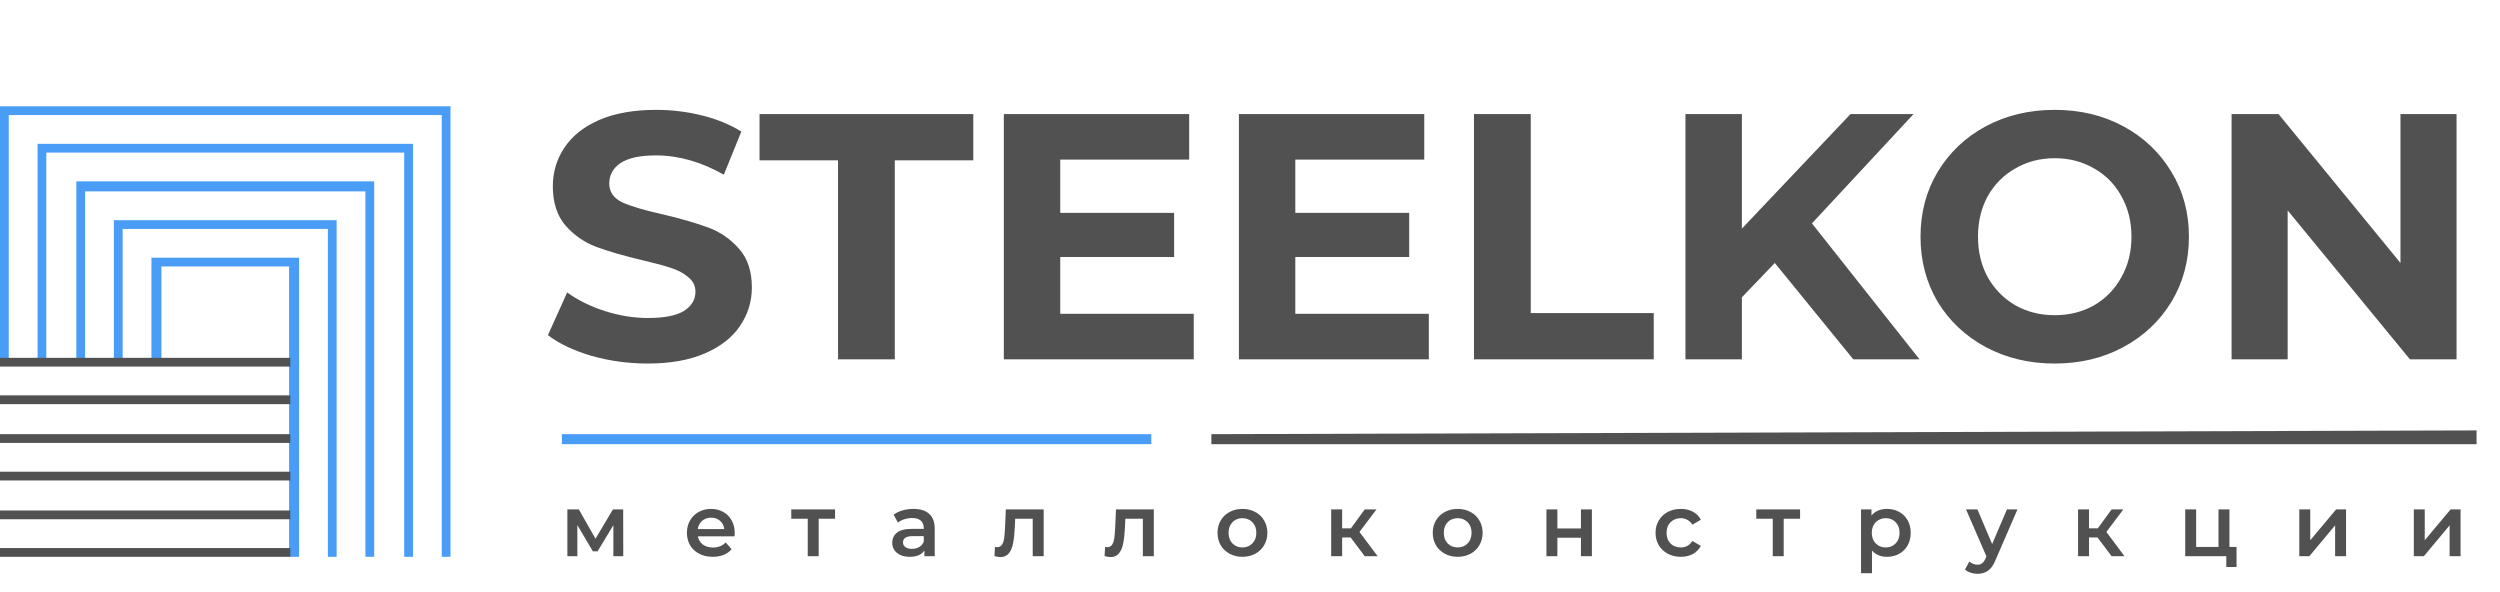 <svg width="173" height="41" viewBox="0 0 173 41" fill="none" xmlns="http://www.w3.org/2000/svg">
<path d="M44.827 25.157C43.485 25.157 42.184 24.979 40.923 24.623C39.678 24.252 38.676 23.775 37.916 23.193L39.25 20.235C39.977 20.768 40.842 21.197 41.844 21.52C42.847 21.843 43.849 22.005 44.851 22.005C45.967 22.005 46.791 21.843 47.324 21.52C47.858 21.18 48.125 20.736 48.125 20.186C48.125 19.782 47.963 19.451 47.64 19.192C47.333 18.917 46.928 18.699 46.427 18.537C45.942 18.376 45.279 18.198 44.439 18.004C43.146 17.697 42.087 17.39 41.263 17.082C40.438 16.775 39.727 16.282 39.129 15.603C38.547 14.924 38.256 14.019 38.256 12.888C38.256 11.902 38.523 11.012 39.056 10.22C39.589 9.412 40.39 8.774 41.456 8.305C42.54 7.836 43.857 7.602 45.409 7.602C46.492 7.602 47.551 7.731 48.585 7.99C49.62 8.248 50.525 8.62 51.301 9.105L50.089 12.088C48.521 11.198 46.953 10.754 45.385 10.754C44.285 10.754 43.469 10.932 42.936 11.287C42.418 11.643 42.16 12.112 42.16 12.694C42.16 13.276 42.459 13.712 43.057 14.003C43.671 14.278 44.601 14.553 45.845 14.828C47.139 15.135 48.197 15.442 49.022 15.749C49.846 16.056 50.549 16.541 51.131 17.204C51.729 17.866 52.029 18.764 52.029 19.895C52.029 20.865 51.754 21.754 51.204 22.562C50.671 23.355 49.862 23.985 48.779 24.454C47.696 24.922 46.379 25.157 44.827 25.157ZM57.992 11.093H52.56V7.893H67.351V11.093H61.92V24.866H57.992V11.093ZM82.607 21.714V24.866H69.465V7.893H82.292V11.045H73.369V14.73H81.249V17.786H73.369V21.714H82.607ZM98.875 21.714V24.866H85.732V7.893H98.559V11.045H89.636V14.73H97.517V17.786H89.636V21.714H98.875ZM102 7.893H105.928V21.665H114.439V24.866H102V7.893ZM122.817 18.198L120.538 20.574V24.866H116.634V7.893H120.538V15.822L128.055 7.893H132.419L125.387 15.458L132.831 24.866H128.249L122.817 18.198ZM142.187 25.157C140.425 25.157 138.833 24.777 137.41 24.017C136.004 23.258 134.897 22.215 134.088 20.889C133.296 19.548 132.9 18.044 132.9 16.379C132.9 14.714 133.296 13.219 134.088 11.893C134.897 10.552 136.004 9.501 137.41 8.741C138.833 7.982 140.425 7.602 142.187 7.602C143.949 7.602 145.533 7.982 146.94 8.741C148.346 9.501 149.453 10.552 150.262 11.893C151.07 13.219 151.474 14.714 151.474 16.379C151.474 18.044 151.07 19.548 150.262 20.889C149.453 22.215 148.346 23.258 146.94 24.017C145.533 24.777 143.949 25.157 142.187 25.157ZM142.187 21.811C143.189 21.811 144.095 21.584 144.903 21.132C145.711 20.663 146.342 20.016 146.794 19.192C147.263 18.368 147.497 17.43 147.497 16.379C147.497 15.329 147.263 14.391 146.794 13.567C146.342 12.742 145.711 12.104 144.903 11.651C144.095 11.182 143.189 10.948 142.187 10.948C141.185 10.948 140.28 11.182 139.471 11.651C138.663 12.104 138.025 12.742 137.556 13.567C137.103 14.391 136.877 15.329 136.877 16.379C136.877 17.43 137.103 18.368 137.556 19.192C138.025 20.016 138.663 20.663 139.471 21.132C140.28 21.584 141.185 21.811 142.187 21.811ZM169.993 7.893V24.866H166.768L158.306 14.561V24.866H154.426V7.893H157.675L166.113 18.198V7.893H169.993Z" fill="#515151"/>
<path d="M42.445 38.489V36.343L41.353 38.15H41.026L39.953 36.337V38.489H39.262V35.252H40.056L41.208 37.277L42.414 35.252H43.124L43.13 38.489H42.445ZM50.844 36.889C50.844 36.941 50.84 37.016 50.832 37.113H48.292C48.337 37.352 48.452 37.542 48.638 37.683C48.828 37.82 49.062 37.889 49.341 37.889C49.697 37.889 49.99 37.772 50.22 37.538L50.626 38.004C50.481 38.178 50.297 38.309 50.075 38.398C49.852 38.487 49.602 38.532 49.323 38.532C48.967 38.532 48.654 38.461 48.383 38.319C48.112 38.178 47.902 37.982 47.753 37.731C47.607 37.477 47.535 37.19 47.535 36.871C47.535 36.556 47.605 36.273 47.747 36.022C47.892 35.767 48.092 35.569 48.347 35.428C48.602 35.287 48.888 35.216 49.208 35.216C49.523 35.216 49.804 35.287 50.05 35.428C50.301 35.565 50.495 35.761 50.632 36.016C50.774 36.267 50.844 36.557 50.844 36.889ZM49.208 35.822C48.965 35.822 48.759 35.895 48.589 36.04C48.424 36.182 48.323 36.372 48.286 36.61H50.123C50.091 36.376 49.992 36.186 49.826 36.04C49.66 35.895 49.454 35.822 49.208 35.822ZM57.786 35.895H56.653V38.489H55.895V35.895H54.755V35.252H57.786V35.895ZM63.21 35.216C63.687 35.216 64.05 35.331 64.301 35.561C64.556 35.788 64.683 36.131 64.683 36.592V38.489H63.968V38.095C63.875 38.237 63.741 38.346 63.568 38.423C63.398 38.495 63.192 38.532 62.949 38.532C62.707 38.532 62.495 38.491 62.313 38.41C62.131 38.326 61.989 38.21 61.888 38.065C61.791 37.915 61.743 37.748 61.743 37.562C61.743 37.271 61.85 37.038 62.064 36.865C62.282 36.687 62.624 36.598 63.089 36.598H63.925V36.549C63.925 36.323 63.856 36.149 63.719 36.028C63.586 35.907 63.386 35.846 63.119 35.846C62.937 35.846 62.757 35.875 62.579 35.931C62.406 35.988 62.258 36.066 62.137 36.167L61.84 35.616C62.01 35.487 62.214 35.388 62.452 35.319C62.691 35.25 62.943 35.216 63.21 35.216ZM63.107 37.98C63.297 37.98 63.464 37.938 63.61 37.853C63.759 37.764 63.864 37.639 63.925 37.477V37.101H63.143C62.707 37.101 62.488 37.245 62.488 37.532C62.488 37.669 62.543 37.778 62.652 37.859C62.761 37.94 62.913 37.98 63.107 37.98ZM72.222 35.252V38.489H71.464V35.895H70.252L70.222 36.537C70.201 36.966 70.161 37.325 70.1 37.616C70.044 37.903 69.945 38.132 69.803 38.301C69.666 38.467 69.476 38.55 69.233 38.55C69.12 38.55 68.981 38.528 68.815 38.483L68.852 37.847C68.908 37.859 68.957 37.865 68.997 37.865C69.151 37.865 69.266 37.804 69.343 37.683C69.419 37.558 69.468 37.41 69.488 37.24C69.512 37.067 69.532 36.82 69.549 36.501L69.603 35.252H72.222ZM79.844 35.252V38.489H79.086V35.895H77.874L77.843 36.537C77.823 36.966 77.783 37.325 77.722 37.616C77.666 37.903 77.567 38.132 77.425 38.301C77.288 38.467 77.098 38.55 76.855 38.55C76.742 38.55 76.603 38.528 76.437 38.483L76.473 37.847C76.53 37.859 76.579 37.865 76.619 37.865C76.772 37.865 76.888 37.804 76.964 37.683C77.041 37.558 77.09 37.41 77.11 37.24C77.134 37.067 77.154 36.82 77.171 36.501L77.225 35.252H79.844ZM85.975 38.532C85.647 38.532 85.352 38.461 85.089 38.319C84.827 38.178 84.621 37.982 84.471 37.731C84.326 37.477 84.253 37.19 84.253 36.871C84.253 36.551 84.326 36.267 84.471 36.016C84.621 35.765 84.827 35.569 85.089 35.428C85.352 35.287 85.647 35.216 85.975 35.216C86.306 35.216 86.603 35.287 86.866 35.428C87.128 35.569 87.332 35.765 87.478 36.016C87.627 36.267 87.702 36.551 87.702 36.871C87.702 37.19 87.627 37.477 87.478 37.731C87.332 37.982 87.128 38.178 86.866 38.319C86.603 38.461 86.306 38.532 85.975 38.532ZM85.975 37.883C86.253 37.883 86.484 37.79 86.665 37.604C86.847 37.418 86.938 37.174 86.938 36.871C86.938 36.568 86.847 36.323 86.665 36.137C86.484 35.951 86.253 35.858 85.975 35.858C85.696 35.858 85.465 35.951 85.283 36.137C85.106 36.323 85.017 36.568 85.017 36.871C85.017 37.174 85.106 37.418 85.283 37.604C85.465 37.79 85.696 37.883 85.975 37.883ZM93.464 37.192H92.876V38.489H92.118V35.252H92.876V36.562H93.482L94.44 35.252H95.252L94.076 36.81L95.331 38.489H94.44L93.464 37.192ZM100.869 38.532C100.542 38.532 100.247 38.461 99.984 38.319C99.721 38.178 99.515 37.982 99.366 37.731C99.22 37.477 99.147 37.19 99.147 36.871C99.147 36.551 99.22 36.267 99.366 36.016C99.515 35.765 99.721 35.569 99.984 35.428C100.247 35.287 100.542 35.216 100.869 35.216C101.2 35.216 101.497 35.287 101.76 35.428C102.023 35.569 102.227 35.765 102.372 36.016C102.522 36.267 102.597 36.551 102.597 36.871C102.597 37.19 102.522 37.477 102.372 37.731C102.227 37.982 102.023 38.178 101.76 38.319C101.497 38.461 101.2 38.532 100.869 38.532ZM100.869 37.883C101.148 37.883 101.378 37.79 101.56 37.604C101.742 37.418 101.833 37.174 101.833 36.871C101.833 36.568 101.742 36.323 101.56 36.137C101.378 35.951 101.148 35.858 100.869 35.858C100.59 35.858 100.36 35.951 100.178 36.137C100 36.323 99.911 36.568 99.911 36.871C99.911 37.174 100 37.418 100.178 37.604C100.36 37.79 100.59 37.883 100.869 37.883ZM107.013 35.252H107.77V36.568H109.401V35.252H110.159V38.489H109.401V37.21H107.77V38.489H107.013V35.252ZM116.315 38.532C115.979 38.532 115.678 38.461 115.412 38.319C115.145 38.178 114.937 37.982 114.787 37.731C114.638 37.477 114.563 37.19 114.563 36.871C114.563 36.551 114.638 36.267 114.787 36.016C114.937 35.765 115.143 35.569 115.405 35.428C115.672 35.287 115.975 35.216 116.315 35.216C116.634 35.216 116.913 35.281 117.151 35.41C117.394 35.539 117.576 35.725 117.697 35.968L117.115 36.307C117.022 36.157 116.905 36.046 116.763 35.974C116.626 35.897 116.474 35.858 116.309 35.858C116.026 35.858 115.791 35.951 115.606 36.137C115.42 36.319 115.327 36.564 115.327 36.871C115.327 37.178 115.418 37.424 115.599 37.61C115.785 37.792 116.022 37.883 116.309 37.883C116.474 37.883 116.626 37.847 116.763 37.774C116.905 37.697 117.022 37.584 117.115 37.434L117.697 37.774C117.572 38.016 117.388 38.204 117.145 38.338C116.907 38.467 116.63 38.532 116.315 38.532ZM124.566 35.895H123.432V38.489H122.675V35.895H121.535V35.252H124.566V35.895ZM130.577 35.216C130.893 35.216 131.174 35.285 131.42 35.422C131.671 35.559 131.867 35.753 132.008 36.004C132.15 36.254 132.22 36.543 132.22 36.871C132.22 37.198 132.15 37.489 132.008 37.744C131.867 37.994 131.671 38.188 131.42 38.326C131.174 38.463 130.893 38.532 130.577 38.532C130.141 38.532 129.795 38.386 129.541 38.095V39.665H128.783V35.252H129.505V35.676C129.63 35.523 129.783 35.408 129.965 35.331C130.151 35.254 130.355 35.216 130.577 35.216ZM130.493 37.883C130.771 37.883 131 37.79 131.178 37.604C131.359 37.418 131.45 37.174 131.45 36.871C131.45 36.568 131.359 36.323 131.178 36.137C131 35.951 130.771 35.858 130.493 35.858C130.311 35.858 130.147 35.901 130.002 35.986C129.856 36.066 129.741 36.184 129.656 36.337C129.571 36.491 129.529 36.669 129.529 36.871C129.529 37.073 129.571 37.251 129.656 37.404C129.741 37.558 129.856 37.677 130.002 37.762C130.147 37.843 130.311 37.883 130.493 37.883ZM139.608 35.252L138.093 38.75C137.951 39.102 137.78 39.348 137.577 39.489C137.375 39.635 137.131 39.708 136.844 39.708C136.682 39.708 136.523 39.681 136.365 39.629C136.208 39.576 136.078 39.504 135.977 39.411L136.28 38.853C136.353 38.922 136.438 38.976 136.535 39.017C136.636 39.057 136.737 39.077 136.838 39.077C136.971 39.077 137.08 39.043 137.165 38.974C137.254 38.906 137.335 38.79 137.408 38.629L137.462 38.501L136.05 35.252H136.838L137.856 37.647L138.881 35.252H139.608ZM145.148 37.192H144.56V38.489H143.802V35.252H144.56V36.562H145.166L146.124 35.252H146.936L145.76 36.81L147.015 38.489H146.124L145.148 37.192ZM154.769 37.847V39.235H154.06V38.489H151.217V35.252H151.974V37.847H153.52V35.252H154.278V37.847H154.769ZM159.111 35.252H159.869V37.386L161.657 35.252H162.348V38.489H161.59V36.355L159.808 38.489H159.111V35.252ZM167.035 35.252H167.792V37.386L169.581 35.252H170.272V38.489H169.514V36.355L167.732 38.489H167.035V35.252Z" fill="#515151"/>
<path d="M31.175 38.531H30.569V7.961H0.606V24.935H0V7.355H31.175V38.531Z" fill="#4A9DF7"/>
<path d="M28.578 38.531H27.971V10.56H3.204V24.935H2.598V9.953H28.578V38.531Z" fill="#4A9DF7"/>
<path d="M25.893 38.531H25.287V13.244H5.889V24.935H5.282V12.551H25.893V38.531Z" fill="#4A9DF7"/>
<path d="M23.295 38.531H22.689V15.842H8.487V24.848H7.88V15.236H23.295V38.531Z" fill="#4A9DF7"/>
<path d="M20.697 38.531H20.004V18.44H11.171V24.935H10.479V17.834H20.697V38.531Z" fill="#4A9DF7"/>
<path d="M20.091 24.762H0V25.368H20.091V24.762Z" fill="#515151"/>
<path d="M20.091 27.359H0V27.966H20.091V27.359Z" fill="#515151"/>
<path d="M20.091 30.044H0V30.65H20.091V30.044Z" fill="#515151"/>
<path d="M20.091 32.642H0V33.248H20.091V32.642Z" fill="#515151"/>
<path d="M20.091 35.326H0V35.933H20.091V35.326Z" fill="#515151"/>
<path d="M20.091 37.925H0V38.531H20.091V37.925Z" fill="#515151"/>
<path d="M79.671 30.044H38.883V30.737H79.671V30.044Z" fill="#4A9DF7"/>
<path d="M171.379 30.737H83.827V30.044L171.379 29.784V30.737Z" fill="#515151"/>
</svg>
